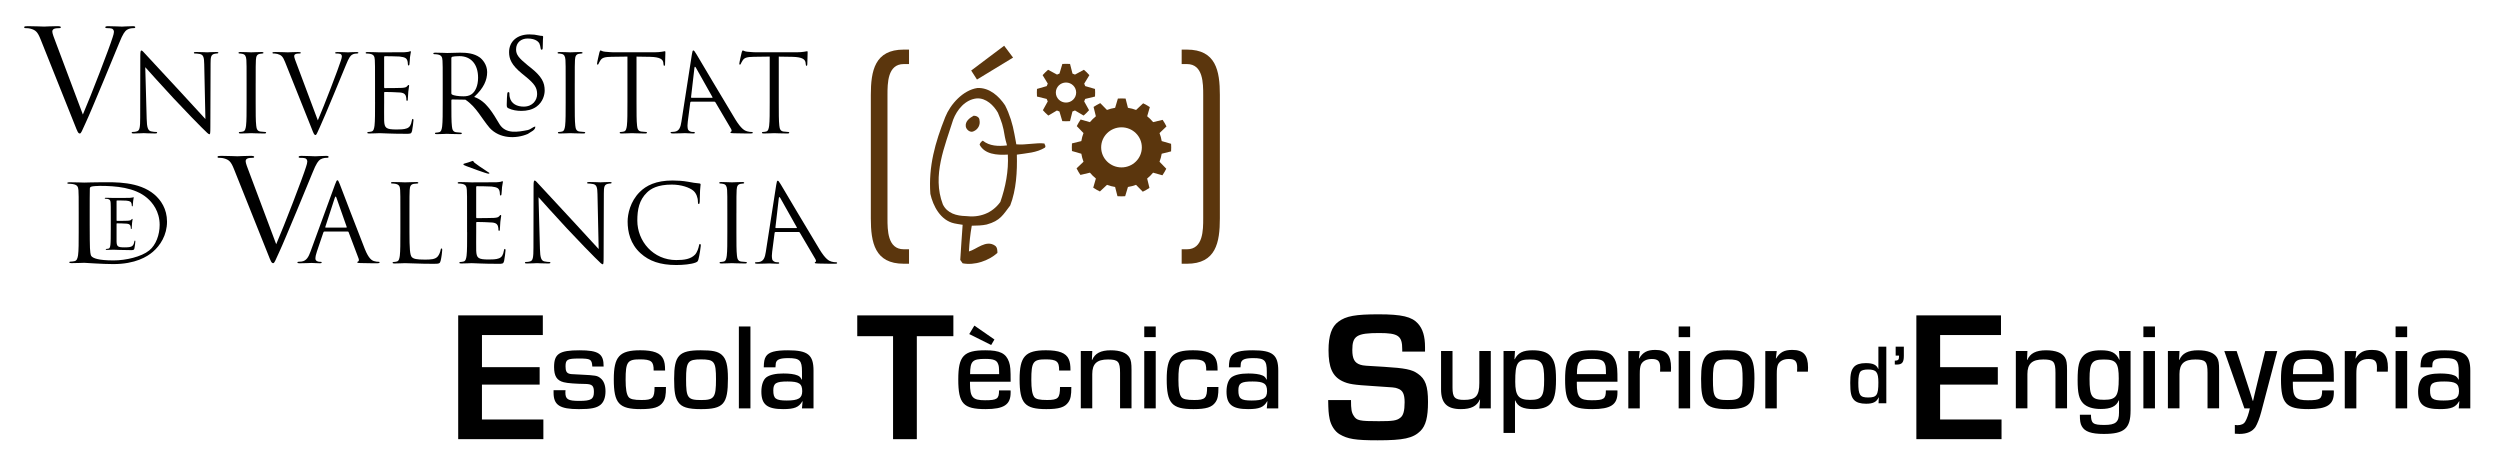 <?xml version="1.0" encoding="utf-8"?>
<!-- Generator: Adobe Illustrator 25.2.3, SVG Export Plug-In . SVG Version: 6.00 Build 0)  -->
<svg version="1.1" id="Capa_1" xmlns="http://www.w3.org/2000/svg" xmlns:xlink="http://www.w3.org/1999/xlink" x="0px" y="0px"
	 viewBox="0 0 1372 256" style="enable-background:new 0 0 1372 256;" xml:space="preserve">
<style type="text/css">
	.st0{fill-rule:evenodd;clip-rule:evenodd;}
	.st1{fill:#5B360D;}
	.st2{fill-rule:evenodd;clip-rule:evenodd;fill:#5B360D;}
</style>
<g>
	<g>
		<g>
			<g>
				<path d="M294.33,58.6c-2.32,1.62-5.23,2.26-8.13,2.26c-2.51,0-4.98-0.37-7.2-1.45c-0.85-0.43-0.9-0.75-0.9-2.19
					c0-2.66,0.21-4.79,0.27-5.64c0.03-0.37,0.1-1.03,0.62-1.03c0.5,0,0.57,0.34,0.57,0.78c0,0.64,0.02,1.29,0.16,1.92
					c0.77,3.79,4.15,5.26,7.66,5.26c4.98,0,7.39-3.56,7.39-6.86c0-3.57-1.48-5.64-6.03-9.4l-2.39-1.96
					c-5.66-4.64-6.97-7.98-6.97-11.66c0-5.81,4.36-9.75,11.18-9.75c2.08,0,3.64,0.21,4.98,0.54c1.01,0.21,1.41,0.26,1.81,0.26
					c0.42,0,0.72,0.11,0.72,0.57c0,0.27-0.21,2.02-0.21,5.62c0,0.36,0.04,1.41-0.56,1.41c-0.51,0-0.57-0.48-0.62-0.86
					c-0.05-0.62-0.37-2.03-0.67-2.58c-0.29-0.53-1.66-2.71-6.46-2.71c-3.57,0-6.33,2.21-6.33,5.96c0,2.92,1.41,4.67,6.4,8.76
					l1.48,1.17c6.29,4.96,7.82,8.3,7.82,12.62C298.93,51.85,298.06,55.95,294.33,58.6z"/>
			</g>
			<g>
				<path class="st0" d="M79.72,36.87c1.89,2.13,8.58,9.58,15.44,16.98c6.27,6.74,14.79,15.44,15.44,16.03
					c3.14,3.14,3.85,3.79,4.32,3.79c0.41,0,0.53-0.3,0.53-4.2l0.12-34.67c0-3.55,0.24-4.85,2.19-5.27c0.71-0.18,1.12-0.18,1.42-0.18
					c0.41,0,0.65-0.18,0.65-0.41c0-0.35-0.41-0.41-1.07-0.41c-2.43,0-4.38,0.18-5.03,0.18c-0.65,0-3.49-0.18-6.15-0.18
					c-0.71,0-1.18,0.06-1.18,0.41c0,0.24,0.06,0.41,0.47,0.41c0.47,0,1.83,0.06,2.9,0.3c1.83,0.47,2.25,1.78,2.31,5.62l0.65,30.05
					c-1.89-1.95-8.34-9.17-14.2-15.44C89.42,40.13,80.6,30.6,79.72,29.59c-0.59-0.59-1.6-1.89-2.07-1.89s-0.65,0.65-0.65,2.96
					l-0.06,33.9c0,5.38-0.3,7.1-1.77,7.51c-0.89,0.3-1.95,0.35-2.43,0.35c-0.3,0-0.47,0.12-0.47,0.36c0,0.41,0.36,0.47,0.95,0.47
					c2.66,0,5.15-0.18,5.68-0.18s2.9,0.18,6.27,0.18c0.71,0,1.07-0.12,1.07-0.47c0-0.24-0.18-0.36-0.47-0.36
					c-0.53,0-1.83-0.06-2.96-0.35c-1.6-0.47-2.19-2.01-2.31-6.86L79.72,36.87z"/>
			</g>
			<g>
				<path class="st0" d="M140.32,45.69c0-9.23,0-10.89,0.12-12.78c0.12-2.07,0.59-3.08,2.19-3.37c0.71-0.12,1.07-0.18,1.48-0.18
					c0.24,0,0.47-0.12,0.47-0.35c0-0.35-0.3-0.47-0.95-0.47c-1.78,0-5.5,0.18-5.8,0.18c-0.3,0-4.02-0.18-5.98-0.18
					c-0.65,0-0.95,0.12-0.95,0.47c0,0.24,0.24,0.35,0.47,0.35c0.41,0,1.18,0.06,1.83,0.24c1.3,0.3,1.89,1.3,2.01,3.31
					c0.12,1.89,0.12,3.55,0.12,12.78V56.1c0,5.68,0,10.35-0.3,12.84c-0.24,1.72-0.53,3.02-1.72,3.25c-0.53,0.12-1.24,0.24-1.77,0.24
					c-0.35,0-0.47,0.18-0.47,0.36c0,0.35,0.3,0.47,0.95,0.47c1.77,0,5.5-0.18,5.8-0.18c0.3,0,4.02,0.18,7.28,0.18
					c0.65,0,0.95-0.18,0.95-0.47c0-0.18-0.12-0.36-0.47-0.36c-0.53,0-1.83-0.12-2.66-0.24c-1.77-0.24-2.13-1.54-2.31-3.25
					c-0.3-2.48-0.3-7.16-0.3-12.84V45.69z"/>
			</g>
			<g>
				<path class="st0" d="M163.06,35.75c-0.89-2.31-1.6-4.14-1.6-4.91c0-0.41,0.12-0.89,0.77-1.18c0.53-0.24,1.6-0.3,2.25-0.3
					c0.41,0,0.59-0.12,0.59-0.41c0-0.3-0.53-0.41-1.6-0.41c-2.25,0-4.91,0.18-5.5,0.18c-0.71,0-4.08-0.18-6.92-0.18
					c-0.95,0-1.54,0.06-1.54,0.41c0,0.24,0.12,0.41,0.47,0.41c0.35,0,1.36,0,2.25,0.24c2.07,0.59,2.96,1.24,4.26,4.56l14.5,36.27
					c1.12,2.84,1.42,3.67,2.13,3.67c0.59,0,0.83-0.95,2.48-4.5c1.36-2.9,4.02-9.29,7.63-17.93c3.02-7.28,5.97-14.38,6.63-16.03
					c1.6-4.02,2.48-5.03,3.25-5.56c1.12-0.71,2.43-0.71,2.84-0.71c0.47,0,0.71-0.12,0.71-0.41c0-0.3-0.35-0.41-1.01-0.41
					c-1.72,0-4.26,0.18-4.61,0.18c-0.71,0-3.43-0.18-5.8-0.18c-0.95,0-1.3,0.12-1.3,0.47c0,0.3,0.3,0.35,0.65,0.35
					c0.65,0,1.54,0,2.25,0.24c0.59,0.3,0.77,0.89,0.77,1.36c0,0.53-0.24,1.36-0.53,2.25c-1.3,4.26-9.23,24.91-12.66,32.84
					L163.06,35.75z"/>
			</g>
			<g>
				<path class="st0" d="M205.83,56.1c0,5.68,0,10.35-0.29,12.84c-0.24,1.72-0.53,3.02-1.72,3.25c-0.53,0.12-1.24,0.24-1.77,0.24
					c-0.35,0-0.47,0.18-0.47,0.36c0,0.35,0.3,0.47,0.95,0.47c1.77,0,5.5-0.18,5.8-0.18c1.72,0,5.68,0.35,14.61,0.35
					c2.31,0,2.78,0,3.19-1.54c0.3-1.24,0.77-5.27,0.77-5.74c0-0.41,0-0.89-0.35-0.89c-0.3,0-0.42,0.24-0.53,0.89
					c-0.41,2.43-1.12,3.61-2.66,4.26c-1.54,0.65-4.14,0.65-5.68,0.65c-5.8,0-6.69-0.77-6.86-4.85c-0.06-1.24,0-8.11,0-10.12v-5.21
					c0-0.24,0.12-0.41,0.41-0.41c1.01,0,6.86,0.12,8.46,0.3c2.31,0.24,2.84,1.24,3.08,2.07c0.24,0.77,0.24,1.36,0.24,1.95
					c0,0.3,0.12,0.53,0.41,0.53c0.41,0,0.41-0.65,0.41-1.12c0-0.41,0.12-2.6,0.24-3.79c0.18-1.95,0.47-2.96,0.47-3.31
					s-0.12-0.47-0.3-0.47c-0.24,0-0.47,0.3-0.89,0.77c-0.53,0.59-1.36,0.71-2.78,0.83c-1.36,0.12-8.64,0.12-9.41,0.12
					c-0.3,0-0.35-0.18-0.35-0.59V31.43c0-0.41,0.12-0.59,0.35-0.59c0.65,0,7.1,0.06,8.11,0.18c3.19,0.35,3.79,1.07,4.2,2.01
					c0.3,0.71,0.36,1.72,0.36,2.13c0,0.47,0.12,0.77,0.47,0.77c0.24,0,0.35-0.35,0.41-0.65c0.12-0.71,0.24-3.31,0.3-3.9
					c0.18-1.66,0.47-2.37,0.47-2.78c0-0.3-0.06-0.53-0.24-0.53c-0.3,0-0.53,0.24-0.83,0.3c-0.47,0.12-1.42,0.24-2.54,0.3
					c-1.36,0.06-13.13,0.06-13.55,0.06c-0.3,0-4.02-0.18-6.69-0.18c-0.65,0-0.95,0.12-0.95,0.47c0,0.24,0.24,0.35,0.47,0.35
					c0.53,0,1.54,0.06,2.01,0.18c1.95,0.41,2.43,1.36,2.54,3.37c0.12,1.89,0.12,3.55,0.12,12.78V56.1z"/>
			</g>
			<g>
				<path class="st0" d="M315.43,45.69c0-9.23,0-10.89,0.12-12.78c0.12-2.07,0.59-3.08,2.19-3.37c0.71-0.12,1.06-0.18,1.48-0.18
					c0.24,0,0.47-0.12,0.47-0.35c0-0.35-0.3-0.47-0.95-0.47c-1.77,0-5.5,0.18-5.8,0.18c-0.3,0-4.02-0.18-5.98-0.18
					c-0.65,0-0.95,0.12-0.95,0.47c0,0.24,0.24,0.35,0.47,0.35c0.42,0,1.18,0.06,1.83,0.24c1.3,0.3,1.89,1.3,2.01,3.31
					c0.12,1.89,0.12,3.55,0.12,12.78V56.1c0,5.68,0,10.35-0.3,12.84c-0.24,1.72-0.53,3.02-1.72,3.25c-0.53,0.12-1.24,0.24-1.77,0.24
					c-0.36,0-0.47,0.18-0.47,0.36c0,0.35,0.29,0.47,0.95,0.47c1.77,0,5.5-0.18,5.8-0.18c0.3,0,4.02,0.18,7.28,0.18
					c0.65,0,0.95-0.18,0.95-0.47c0-0.18-0.12-0.36-0.47-0.36c-0.53,0-1.83-0.12-2.66-0.24c-1.78-0.24-2.13-1.54-2.31-3.25
					c-0.3-2.48-0.3-7.16-0.3-12.84V45.69z"/>
			</g>
			<g>
				<path class="st0" d="M30.77,23.7c-1.15-2.98-2.06-5.35-2.06-6.35c0-0.54,0.15-1.15,0.99-1.53c0.69-0.31,2.07-0.38,2.91-0.38
					c0.54,0,0.77-0.15,0.77-0.54c0-0.38-0.69-0.54-2.06-0.54c-2.91,0-6.35,0.23-7.11,0.23c-0.92,0-5.28-0.23-8.95-0.23
					c-1.22,0-1.99,0.08-1.99,0.54c0,0.31,0.15,0.54,0.61,0.54c0.46,0,1.76,0,2.91,0.31c2.68,0.76,3.82,1.61,5.51,5.89l18.74,46.88
					c1.45,3.67,1.84,4.74,2.75,4.74c0.76,0,1.07-1.22,3.21-5.81c1.76-3.75,5.2-12.01,9.87-23.17c3.9-9.41,7.72-18.58,8.56-20.72
					c2.06-5.2,3.21-6.5,4.21-7.19c1.45-0.92,3.13-0.92,3.67-0.92c0.61,0,0.92-0.15,0.92-0.54c0-0.38-0.46-0.54-1.3-0.54
					c-2.22,0-5.51,0.23-5.97,0.23c-0.92,0-4.44-0.23-7.49-0.23c-1.22,0-1.68,0.15-1.68,0.61c0,0.38,0.38,0.46,0.84,0.46
					c0.84,0,1.99,0,2.91,0.31c0.76,0.38,0.99,1.15,0.99,1.76c0,0.69-0.31,1.76-0.69,2.91c-1.68,5.51-11.93,32.19-16.36,42.44
					L30.77,23.7z"/>
			</g>
			<path class="st0" d="M413.12,72.78c-0.06-0.3-0.31-0.36-0.67-0.36c-0.59,0-1.49-0.06-2.44-0.35c-1.32-0.35-3.23-1.3-6.47-6.57
				c-5.5-8.99-19.93-33.43-21.29-35.68c-1.09-1.83-1.39-2.13-1.75-2.13c-0.35,0-0.52,0.35-0.82,2.31l-5.71,36.74
				c-0.44,2.96-1.15,5.21-3.8,5.56c-0.46,0.06-1.28,0.12-1.69,0.12c-0.3,0-0.51,0.12-0.46,0.36c0.08,0.35,0.46,0.47,1.23,0.47
				c2.78,0,6-0.18,6.65-0.18c0.65,0,3.23,0.18,4.65,0.18c0.53,0,0.86-0.12,0.79-0.47c-0.05-0.24-0.25-0.36-0.67-0.36h-0.59
				c-1.01,0-2.36-0.53-2.61-1.72c-0.22-1.06-0.23-2.48-0.01-3.96l1.35-10.47c0.06-0.3,0.2-0.47,0.49-0.47h12.72
				c0.3,0,0.44,0.12,0.61,0.36l8.56,14.55c0.55,0.95,0.31,1.48-0.02,1.6c-0.22,0.06-0.38,0.18-0.33,0.41
				c0.08,0.36,0.73,0.36,1.86,0.41c4.11,0.12,8.43,0.12,9.31,0.12C412.69,73.26,413.2,73.14,413.12,72.78z M390.82,53.67h-11.3
				c-0.18,0-0.32-0.12-0.27-0.41l1.85-15.97c0.11-0.89,0.41-0.89,0.89,0l8.98,15.97C391.08,53.5,391.12,53.67,390.82,53.67z"/>
			<path class="st0" d="M349.3,31.07l7.46,0.12c5.68,0.12,7.04,1.48,7.28,3.25l0.06,0.65c0.06,0.83,0.18,1.01,0.47,1.01
				c0.24,0,0.41-0.24,0.41-0.77c0-0.65,0.18-4.73,0.18-6.51c0-0.36,0-0.71-0.3-0.71c-0.47,0-2.07,0.59-5.86,0.59h-22.19
				c-0.71,0-2.96-0.12-4.67-0.3c-1.6-0.12-2.19-0.71-2.6-0.71c-0.24,0-0.47,0.77-0.59,1.12c-0.12,0.47-1.3,5.56-1.3,6.15
				c0,0.35,0.12,0.53,0.3,0.53c0.24,0,0.41-0.12,0.59-0.59c0.18-0.41,0.36-0.83,1.01-1.83c0.95-1.42,2.37-1.83,6.03-1.89l8.76-0.12
				V56.1c0,5.68,0,10.35-0.3,12.84c-0.24,1.72-0.53,3.02-1.72,3.25c-0.53,0.12-1.24,0.24-1.77,0.24c-0.35,0-0.47,0.18-0.47,0.36
				c0,0.35,0.3,0.47,0.95,0.47c1.77,0,5.5-0.18,5.8-0.18c0.29,0,4.02,0.18,7.28,0.18c0.65,0,0.95-0.18,0.95-0.47
				c0-0.18-0.12-0.36-0.47-0.36c-0.53,0-1.83-0.12-2.66-0.24c-1.78-0.24-2.13-1.54-2.31-3.25c-0.3-2.48-0.3-7.16-0.3-12.84V31.07z"
				/>
			<path class="st0" d="M427.38,31.07l7.45,0.12c5.68,0.12,7.04,1.48,7.28,3.25l0.06,0.65c0.06,0.83,0.18,1.01,0.47,1.01
				c0.24,0,0.41-0.24,0.41-0.77c0-0.65,0.18-4.73,0.18-6.51c0-0.36,0-0.71-0.29-0.71c-0.47,0-2.07,0.59-5.86,0.59h-22.19
				c-0.71,0-2.96-0.12-4.67-0.3c-1.6-0.12-2.19-0.71-2.6-0.71c-0.24,0-0.47,0.77-0.59,1.12c-0.12,0.47-1.3,5.56-1.3,6.15
				c0,0.35,0.12,0.53,0.3,0.53c0.24,0,0.41-0.12,0.59-0.59c0.18-0.41,0.36-0.83,1.01-1.83c0.95-1.42,2.37-1.83,6.03-1.89l8.76-0.12
				V56.1c0,5.68,0,10.35-0.3,12.84c-0.24,1.72-0.53,3.02-1.72,3.25c-0.53,0.12-1.24,0.24-1.78,0.24c-0.36,0-0.47,0.18-0.47,0.36
				c0,0.35,0.3,0.47,0.95,0.47c1.77,0,5.5-0.18,5.8-0.18c0.3,0,4.02,0.18,7.28,0.18c0.65,0,0.95-0.18,0.95-0.47
				c0-0.18-0.12-0.36-0.47-0.36c-0.53,0-1.83-0.12-2.66-0.24c-1.77-0.24-2.13-1.54-2.31-3.25c-0.3-2.48-0.3-7.16-0.3-12.84V31.07z"
				/>
			<path class="st0" d="M293.74,69.39c-1.48,0.4-2.54,1.61-4,1.96c-5.62,1.12-12.14,2.31-15.59-3.16
				c-3.43-5.64-7.21-12.8-13.94-14.99c5.31-4.9,7.14-9.27,7.14-13.65c0-4.08-2.6-6.98-4.08-8.05c-3.14-2.25-7.1-2.6-10.83-2.6
				c-1.83,0-6.33,0.18-6.98,0.18c-0.3,0-4.02-0.18-6.69-0.18c-0.65,0-0.95,0.12-0.95,0.47c0,0.24,0.24,0.36,0.47,0.36
				c0.53,0,1.54,0.06,2.01,0.18c1.95,0.41,2.43,1.36,2.54,3.37c0.12,1.89,0.12,3.55,0.12,12.78v10.41c0,5.68,0,10.35-0.3,12.84
				c-0.24,1.72-0.53,3.02-1.71,3.25c-0.53,0.12-1.24,0.24-1.77,0.24c-0.36,0-0.47,0.18-0.47,0.35c0,0.36,0.3,0.47,0.95,0.47
				c1.77,0,5.5-0.18,5.56-0.18c0.3,0,4.02,0.18,7.28,0.18c0.65,0,0.95-0.18,0.95-0.47c0-0.18-0.12-0.35-0.47-0.35
				c-0.53,0-1.83-0.12-2.66-0.24c-1.77-0.24-2.13-1.54-2.31-3.25c-0.3-2.48-0.3-7.16-0.3-12.84v-1.42c0-0.3,0.12-0.47,0.41-0.47
				l7.28,0.12c6.01,3.96,8.89,10.33,13.38,15.55c5.44,5.86,14.29,6.05,20.88,3.25C291.12,72.38,294.04,71.45,293.74,69.39z
				 M258.76,51.74c-1.36,0.95-3.02,1.12-4.44,1.12c-2.6,0-5.32-0.41-6.21-0.95c-0.29-0.18-0.41-0.41-0.41-0.71V31.87
				c0-0.35,0.18-0.59,0.47-0.71c0.59-0.18,2.19-0.35,3.96-0.35c6.33,0,10.24,4.44,10.24,11.83
				C262.37,47.13,260.83,50.33,258.76,51.74z"/>
		</g>
		<g>
			<path class="st0" d="M84.69,106.71c-8.54-7.22-21.68-6.69-28.79-6.69c-4.31,0-8.83,0.18-9.69,0.18c-0.36,0-4.88-0.18-8.11-0.18
				c-0.79,0-1.15,0.12-1.15,0.47c0,0.23,0.29,0.35,0.57,0.35c0.65,0,1.87,0.06,2.44,0.18c2.37,0.41,2.94,1.35,3.09,3.35
				c0.14,1.88,0.14,3.52,0.14,12.68v10.33c0,5.63,0,10.27-0.36,12.74c-0.29,1.7-0.65,2.99-2.08,3.23c-0.65,0.12-1.51,0.24-2.15,0.24
				c-0.43,0-0.57,0.18-0.57,0.35c0,0.35,0.36,0.47,1.15,0.47c2.15,0,6.68-0.18,7.04-0.18c0.72,0,9.76,0.7,15.94,0.7
				c12.2,0,18.67-4.11,21.75-6.75c4.02-3.46,7.75-9.15,7.75-16.55C91.65,114.64,88.28,109.77,84.69,106.71z M81.87,137.46
				c-4.23,3.46-12.83,5.46-19.51,5.46c-8.47,0-11.27-1.23-12.2-2.35c-0.57-0.65-0.72-2.99-0.79-4.46
				c-0.07-1.12-0.14-6.52-0.14-12.74v-7.28c0-4.52,0-10.51,0.07-12.5c0-0.65,0.22-0.94,0.86-1.17c0.57-0.23,3.23-0.41,4.67-0.41
				c8.54,0,19.15,0.82,25.9,6.63c2.94,2.52,6.89,7.34,6.89,14.79C87.61,128.84,85.6,134.47,81.87,137.46z"/>
			<g>
				<path class="st0" d="M60.78,126.17c0,3.64,0,6.63-0.19,8.22c-0.15,1.1-0.34,1.93-1.1,2.08c-0.34,0.08-0.8,0.15-1.14,0.15
					c-0.23,0-0.3,0.11-0.3,0.23c0,0.23,0.19,0.3,0.61,0.3c1.14,0,3.52-0.11,3.71-0.11c1.1,0,3.64,0.23,9.36,0.23
					c1.48,0,1.78,0,2.05-0.98c0.19-0.8,0.49-3.37,0.49-3.68c0-0.27,0-0.57-0.23-0.57c-0.19,0-0.27,0.15-0.34,0.57
					c-0.26,1.55-0.72,2.31-1.7,2.73c-0.98,0.42-2.65,0.42-3.64,0.42c-3.71,0-4.28-0.49-4.39-3.11c-0.04-0.79,0-5.19,0-6.48v-3.33
					c0-0.15,0.08-0.27,0.27-0.27c0.64,0,4.39,0.08,5.42,0.19c1.48,0.15,1.82,0.79,1.97,1.33c0.15,0.49,0.15,0.87,0.15,1.25
					c0,0.19,0.08,0.34,0.27,0.34c0.26,0,0.26-0.42,0.26-0.72c0-0.27,0.08-1.67,0.15-2.42c0.11-1.25,0.3-1.89,0.3-2.12
					c0-0.23-0.08-0.3-0.19-0.3c-0.15,0-0.3,0.19-0.57,0.49c-0.34,0.38-0.87,0.45-1.78,0.53c-0.87,0.08-5.53,0.08-6.02,0.08
					c-0.19,0-0.23-0.11-0.23-0.38v-10.45c0-0.27,0.08-0.38,0.23-0.38c0.42,0,4.55,0.04,5.19,0.11c2.05,0.23,2.43,0.68,2.69,1.29
					c0.19,0.45,0.23,1.1,0.23,1.36c0,0.3,0.08,0.49,0.3,0.49c0.15,0,0.23-0.23,0.27-0.42c0.08-0.46,0.15-2.12,0.19-2.5
					c0.11-1.06,0.3-1.51,0.3-1.78c0-0.19-0.04-0.34-0.15-0.34c-0.19,0-0.34,0.15-0.53,0.19c-0.3,0.08-0.91,0.15-1.63,0.19
					c-0.87,0.04-8.41,0.04-8.67,0.04c-0.19,0-2.58-0.11-4.28-0.11c-0.42,0-0.61,0.08-0.61,0.3c0,0.15,0.15,0.23,0.3,0.23
					c0.34,0,0.99,0.04,1.29,0.11c1.25,0.27,1.55,0.87,1.63,2.16c0.08,1.21,0.08,2.27,0.08,8.18V126.17z"/>
			</g>
		</g>
		<g>
			<g>
				<path class="st0" d="M268.07,95.33c0.3,0,0.53-0.12,0.53-0.3c0-0.24-0.53-0.41-1.12-0.83c-2.43-1.54-6.66-4.47-7.13-4.94
					c-0.53-0.53-0.59-0.95-0.89-0.95c-0.24,0-0.47,0.12-0.95,0.3c-0.71,0.3-2.31,0.77-3.55,1.12c-0.41,0.12-0.65,0.18-0.65,0.47
					c0,0.29,0.47,0.53,1.72,1C256.98,91.57,267.01,95.33,268.07,95.33z"/>
				<path class="st0" d="M256.36,127.45c0,5.68,0,10.35-0.3,12.84c-0.24,1.71-0.53,3.02-1.72,3.25c-0.53,0.12-1.24,0.24-1.77,0.24
					c-0.35,0-0.47,0.18-0.47,0.35c0,0.36,0.3,0.47,0.95,0.47c1.77,0,5.5-0.18,5.8-0.18c1.72,0,5.68,0.36,14.61,0.36
					c2.31,0,2.78,0,3.19-1.54c0.3-1.24,0.77-5.27,0.77-5.74c0-0.41,0-0.89-0.35-0.89c-0.3,0-0.41,0.24-0.53,0.89
					c-0.41,2.43-1.12,3.61-2.66,4.26c-1.54,0.65-4.14,0.65-5.68,0.65c-5.8,0-6.68-0.77-6.86-4.85c-0.06-1.24,0-8.1,0-10.12v-5.21
					c0-0.24,0.12-0.41,0.41-0.41c1.01,0,6.86,0.12,8.46,0.3c2.31,0.24,2.84,1.24,3.08,2.07c0.24,0.77,0.24,1.36,0.24,1.95
					c0,0.3,0.12,0.53,0.41,0.53c0.41,0,0.41-0.65,0.41-1.12c0-0.41,0.12-2.6,0.24-3.79c0.18-1.95,0.47-2.96,0.47-3.31
					c0-0.35-0.12-0.47-0.3-0.47c-0.24,0-0.47,0.3-0.89,0.77c-0.53,0.59-1.36,0.71-2.78,0.83c-1.36,0.12-8.64,0.12-9.41,0.12
					c-0.29,0-0.35-0.18-0.35-0.59v-16.33c0-0.41,0.12-0.59,0.35-0.59c0.65,0,7.1,0.06,8.11,0.18c3.2,0.35,3.79,1.07,4.2,2.01
					c0.3,0.71,0.35,1.72,0.35,2.13c0,0.47,0.12,0.77,0.47,0.77c0.24,0,0.35-0.35,0.41-0.65c0.12-0.71,0.24-3.31,0.3-3.9
					c0.18-1.66,0.47-2.37,0.47-2.78c0-0.3-0.06-0.53-0.24-0.53c-0.3,0-0.53,0.24-0.83,0.3c-0.47,0.12-1.42,0.24-2.54,0.3
					c-1.36,0.06-13.13,0.06-13.55,0.06c-0.3,0-4.02-0.18-6.69-0.18c-0.65,0-0.95,0.12-0.95,0.47c0,0.24,0.24,0.35,0.47,0.35
					c0.53,0,1.54,0.06,2.01,0.18c1.95,0.41,2.42,1.36,2.54,3.37c0.12,1.89,0.12,3.55,0.12,12.78V127.45z"/>
			</g>
			<g>
				<path class="st0" d="M136.88,94.86c-1.15-2.98-2.06-5.35-2.06-6.35c0-0.54,0.15-1.15,0.99-1.53c0.69-0.31,2.07-0.38,2.91-0.38
					c0.54,0,0.77-0.15,0.77-0.53c0-0.38-0.69-0.54-2.06-0.54c-2.91,0-6.35,0.23-7.11,0.23c-0.92,0-5.28-0.23-8.95-0.23
					c-1.22,0-1.99,0.08-1.99,0.54c0,0.3,0.15,0.53,0.61,0.53c0.46,0,1.76,0,2.91,0.31c2.68,0.76,3.82,1.61,5.51,5.89l18.74,46.88
					c1.45,3.67,1.83,4.74,2.75,4.74c0.76,0,1.07-1.22,3.21-5.81c1.76-3.75,5.2-12.01,9.87-23.17c3.9-9.41,7.72-18.58,8.56-20.72
					c2.06-5.2,3.21-6.5,4.21-7.19c1.45-0.92,3.13-0.92,3.67-0.92c0.61,0,0.92-0.15,0.92-0.53c0-0.38-0.46-0.54-1.3-0.54
					c-2.22,0-5.51,0.23-5.97,0.23c-0.92,0-4.44-0.23-7.49-0.23c-1.22,0-1.68,0.15-1.68,0.61c0,0.38,0.38,0.46,0.84,0.46
					c0.84,0,1.99,0,2.91,0.31c0.76,0.38,0.99,1.15,0.99,1.76c0,0.69-0.31,1.76-0.69,2.91c-1.68,5.51-11.93,32.2-16.37,42.44
					L136.88,94.86z"/>
			</g>
			<path class="st0" d="M459.42,144.28c-0.06-0.3-0.31-0.36-0.67-0.36c-0.59,0-1.49-0.06-2.44-0.35c-1.32-0.35-3.23-1.3-6.47-6.57
				c-5.5-8.99-19.93-33.43-21.28-35.68c-1.1-1.84-1.39-2.13-1.75-2.13c-0.35,0-0.52,0.35-0.82,2.31l-5.71,36.74
				c-0.44,2.96-1.15,5.21-3.8,5.56c-0.46,0.06-1.28,0.12-1.69,0.12c-0.3,0-0.51,0.12-0.46,0.36c0.07,0.35,0.45,0.47,1.22,0.47
				c2.78,0,6-0.18,6.65-0.18c0.65,0,3.23,0.18,4.65,0.18c0.53,0,0.86-0.12,0.79-0.47c-0.05-0.24-0.25-0.36-0.67-0.36h-0.59
				c-1.01,0-2.36-0.53-2.61-1.71c-0.22-1.07-0.23-2.49-0.01-3.96l1.35-10.47c0.06-0.3,0.2-0.47,0.49-0.47h12.72
				c0.3,0,0.44,0.12,0.61,0.35l8.56,14.55c0.55,0.95,0.31,1.48-0.02,1.6c-0.22,0.06-0.38,0.18-0.33,0.41
				c0.07,0.35,0.73,0.35,1.86,0.41c4.11,0.12,8.43,0.12,9.31,0.12C458.98,144.76,459.49,144.64,459.42,144.28z M437.12,125.17h-11.3
				c-0.18,0-0.32-0.12-0.26-0.41l1.85-15.97c0.11-0.89,0.4-0.89,0.89,0l8.98,15.97C437.38,124.99,437.41,125.17,437.12,125.17z"/>
			<path class="st0" d="M207.71,143.66c-0.59,0-1.48-0.06-2.37-0.35c-1.24-0.36-2.96-1.3-5.09-6.57
				c-3.61-8.99-12.9-33.43-13.78-35.68c-0.71-1.83-0.95-2.13-1.3-2.13c-0.35,0-0.59,0.35-1.3,2.31l-13.43,36.74
				c-1.06,2.96-2.25,5.21-4.97,5.56c-0.47,0.06-1.3,0.12-1.72,0.12c-0.3,0-0.53,0.12-0.53,0.36c0,0.35,0.35,0.47,1.12,0.47
				c2.78,0,6.03-0.18,6.68-0.18c0.65,0,3.2,0.18,4.62,0.18c0.53,0,0.89-0.12,0.89-0.47c0-0.24-0.18-0.36-0.59-0.36h-0.59
				c-1.01,0-2.25-0.53-2.25-1.71c0-1.07,0.3-2.49,0.83-3.96l3.55-10.47c0.12-0.3,0.3-0.47,0.59-0.47h12.72
				c0.3,0,0.41,0.12,0.53,0.35l5.5,14.55c0.35,0.95,0,1.48-0.35,1.6c-0.24,0.06-0.41,0.18-0.41,0.41c0,0.36,0.65,0.36,1.78,0.41
				c4.08,0.12,8.4,0.12,9.29,0.12c0.65,0,1.18-0.12,1.18-0.47C208.31,143.71,208.07,143.66,207.71,143.66z M190.02,124.9h-11.3
				c-0.18,0-0.3-0.12-0.18-0.41l5.21-15.97c0.3-0.89,0.59-0.89,0.89,0l5.62,15.97C190.32,124.72,190.32,124.9,190.02,124.9z"/>
			<path class="st0" d="M224.71,117.04c0-9.23,0-10.89,0.12-12.78c0.12-2.07,0.59-3.08,2.31-3.37c0.71-0.12,1.54-0.18,1.95-0.18
				c0.24,0,0.47-0.12,0.47-0.35c0-0.35-0.3-0.47-0.95-0.47c-1.77,0-6.09,0.18-6.39,0.18c-0.3,0-4.02-0.18-6.69-0.18
				c-0.65,0-0.95,0.12-0.95,0.47c0,0.24,0.24,0.35,0.47,0.35c0.53,0,1.54,0.06,2.01,0.18c1.95,0.41,2.43,1.36,2.54,3.37
				c0.12,1.89,0.12,3.55,0.12,12.78v10.41c0,5.68,0,10.35-0.3,12.84c-0.24,1.71-0.53,3.02-1.72,3.25c-0.53,0.12-1.24,0.24-1.77,0.24
				c-0.36,0-0.47,0.18-0.47,0.35c0,0.36,0.3,0.47,0.95,0.47c1.78,0,5.27-0.18,5.8-0.18c3.43,0,7.34,0.36,15.86,0.36
				c3.14,0,3.31-0.24,3.73-1.6c0.47-1.72,0.89-5.27,0.89-5.92c0-0.65-0.06-0.89-0.35-0.89c-0.35,0-0.47,0.3-0.53,0.77
				c-0.18,1.12-0.77,2.6-1.54,3.55c-1.42,1.72-4.02,1.78-7.16,1.78c-4.62,0-6.15-0.41-7.1-1.36c-1.06-1.07-1.3-4.85-1.3-13.55
				V117.04z"/>
			<path class="st0" d="M295.54,108.23c1.89,2.13,8.58,9.58,15.44,16.98c6.27,6.74,14.79,15.44,15.44,16.03
				c3.13,3.14,3.85,3.79,4.32,3.79c0.41,0,0.53-0.3,0.53-4.2l0.12-34.67c0-3.55,0.24-4.85,2.19-5.27c0.71-0.18,1.12-0.18,1.42-0.18
				c0.41,0,0.65-0.18,0.65-0.41c0-0.35-0.41-0.42-1.07-0.42c-2.43,0-4.38,0.18-5.03,0.18c-0.65,0-3.49-0.18-6.15-0.18
				c-0.71,0-1.18,0.06-1.18,0.42c0,0.24,0.06,0.41,0.47,0.41c0.47,0,1.83,0.06,2.9,0.3c1.83,0.47,2.25,1.77,2.31,5.62l0.65,30.05
				c-1.89-1.95-8.34-9.17-14.2-15.44c-9.11-9.76-17.93-19.29-18.81-20.29c-0.59-0.59-1.6-1.89-2.07-1.89
				c-0.47,0-0.65,0.65-0.65,2.96l-0.06,33.9c0,5.38-0.3,7.1-1.77,7.51c-0.89,0.3-1.95,0.35-2.43,0.35c-0.3,0-0.47,0.12-0.47,0.35
				c0,0.41,0.35,0.47,0.95,0.47c2.66,0,5.15-0.18,5.68-0.18c0.53,0,2.9,0.18,6.27,0.18c0.71,0,1.07-0.12,1.07-0.47
				c0-0.24-0.18-0.35-0.47-0.35c-0.53,0-1.84-0.06-2.96-0.35c-1.6-0.47-2.19-2.01-2.31-6.86L295.54,108.23z"/>
			<path class="st0" d="M371.11,145.44c3.79,0,8.28-0.41,10.65-1.36c1.06-0.47,1.18-0.59,1.54-1.72c0.59-2.01,1.3-7.16,1.3-7.57
				c0-0.47-0.12-0.89-0.41-0.89c-0.36,0-0.47,0.24-0.59,0.89c-0.18,1.06-0.95,3.67-2.19,4.97c-2.37,2.43-5.86,2.96-10.29,2.96
				c-12.66,0-21.36-10.35-21.36-21.66c0-6.03,1.01-11.3,5.32-15.44c2.07-2.01,5.74-4.32,13.61-4.32c5.21,0,9.76,1.6,11.83,3.37
				c1.54,1.3,2.49,3.73,2.49,6.03c0,0.83,0.06,1.24,0.47,1.24c0.36,0,0.47-0.35,0.53-1.24c0.06-0.89,0.06-4.14,0.18-6.09
				c0.12-2.13,0.3-2.84,0.3-3.31c0-0.35-0.12-0.59-0.77-0.65c-1.89-0.12-3.79-0.47-6.03-0.89c-2.9-0.53-6.21-0.71-8.58-0.71
				c-9.11,0-14.5,2.78-18.04,6.33c-5.27,5.27-6.63,12.19-6.63,16.15c0,5.62,1.42,12.36,7.16,17.51
				C356.27,143.25,362.24,145.44,371.11,145.44z"/>
			<path class="st0" d="M404.15,117.04c0-9.23,0-10.89,0.12-12.78c0.12-2.07,0.59-3.08,2.19-3.37c0.71-0.12,1.07-0.18,1.48-0.18
				c0.24,0,0.47-0.12,0.47-0.35c0-0.35-0.3-0.47-0.95-0.47c-1.77,0-5.5,0.18-5.8,0.18c-0.3,0-4.02-0.18-5.98-0.18
				c-0.65,0-0.95,0.12-0.95,0.47c0,0.24,0.24,0.35,0.47,0.35c0.41,0,1.18,0.06,1.83,0.24c1.3,0.3,1.89,1.3,2.01,3.31
				c0.12,1.89,0.12,3.55,0.12,12.78v10.41c0,5.68,0,10.35-0.3,12.84c-0.24,1.71-0.53,3.02-1.72,3.25c-0.53,0.12-1.24,0.24-1.77,0.24
				c-0.36,0-0.47,0.18-0.47,0.35c0,0.36,0.3,0.47,0.95,0.47c1.78,0,5.5-0.18,5.8-0.18c0.3,0,4.02,0.18,7.28,0.18
				c0.65,0,0.95-0.18,0.95-0.47c0-0.18-0.12-0.35-0.47-0.35c-0.53,0-1.83-0.12-2.66-0.24c-1.77-0.24-2.13-1.54-2.31-3.25
				c-0.3-2.49-0.3-7.16-0.3-12.84V117.04z"/>
		</g>
	</g>
	<g>
		<path class="st1" d="M642.69,83.08c0.05-0.88,0.07-1.54,0.07-2.2c0-0.66-0.02-1.32-0.07-1.97l-5.15-1.49
			c-0.24-1.53-0.65-3-1.19-4.4l3.81-3.64c-0.4-0.78-0.72-1.37-1.05-1.94c-0.34-0.57-0.69-1.13-1.06-1.67l-5.21,1.25
			c-0.97-1.18-2.07-2.26-3.27-3.22l1.46-5.03c-0.75-0.48-1.31-0.83-1.9-1.16c-0.58-0.33-1.17-0.64-1.77-0.92l-3.88,3.65
			c-1.43-0.54-2.92-0.94-4.47-1.18l-1.29-5.07c-0.89-0.05-1.56-0.07-2.23-0.07c-0.67,0-1.34,0.02-2,0.07l-1.51,5.07
			c-1.55,0.24-3.05,0.64-4.48,1.18l-3.68-3.75c-0.8,0.4-1.39,0.71-1.97,1.04c-0.58,0.33-1.15,0.68-1.7,1.05l1.26,5.13
			c-1.2,0.96-2.29,2.04-3.26,3.22l-5.1-1.44c-0.49,0.74-0.84,1.29-1.18,1.87c-0.34,0.58-0.65,1.16-0.94,1.75l3.69,3.82
			c-0.54,1.4-0.95,2.87-1.19,4.4l-5.14,1.27c-0.05,0.88-0.07,1.54-0.07,2.2c0,0.67,0.02,1.32,0.07,1.98l5.15,1.49
			c0.25,1.52,0.65,2.99,1.19,4.39l-3.81,3.63c0.4,0.78,0.72,1.37,1.05,1.94c0.34,0.58,0.69,1.13,1.07,1.67l5.22-1.24
			c0.97,1.18,2.06,2.25,3.26,3.21l-1.46,5.03c0.75,0.48,1.31,0.83,1.9,1.16c0.58,0.33,1.18,0.64,1.77,0.92l3.89-3.64
			c1.42,0.53,2.91,0.93,4.45,1.17l1.29,5.07c0.89,0.05,1.56,0.07,2.23,0.07c0.67,0,1.34-0.02,2-0.07l1.52-5.07
			c1.54-0.24,3.03-0.64,4.44-1.17l3.7,3.77c0.8-0.4,1.39-0.71,1.97-1.04c0.58-0.33,1.15-0.68,1.7-1.05l-1.27-5.15
			c1.2-0.96,2.29-2.03,3.26-3.21l5.12,1.44c0.49-0.74,0.84-1.29,1.18-1.87c0.34-0.57,0.65-1.16,0.94-1.74l-3.71-3.83
			c0.55-1.4,0.95-2.88,1.2-4.4L642.69,83.08z M615.48,91.87c-6.17,0-11.16-4.93-11.16-11c0-6.08,5-11,11.16-11
			c6.16,0,11.16,4.92,11.16,11C626.65,86.94,621.65,91.87,615.48,91.87z"/>
		<path class="st1" d="M600.94,52.98c0.05-0.88,0.07-1.54,0.07-2.2c0-0.66-0.02-1.32-0.07-1.97l-5.36-1.55
			c-0.16-0.47-0.35-0.91-0.57-1.35l2.84-4.67c-0.6-0.66-1.05-1.14-1.53-1.61c-0.48-0.47-0.97-0.92-1.47-1.34l-4.9,2.64
			c-0.44-0.22-0.9-0.39-1.37-0.55l-1.34-5.28c-0.89-0.05-1.56-0.07-2.23-0.07c-0.67,0-1.34,0.02-2,0.07l-1.57,5.28
			c-0.47,0.15-0.92,0.34-1.35,0.55l-4.9-2.64c-0.5,0.43-0.99,0.87-1.47,1.34c-0.48,0.47-0.93,0.95-1.53,1.61l2.83,4.64
			c-0.23,0.44-0.42,0.9-0.59,1.38l-5.33,1.54c-0.05,0.65-0.07,1.31-0.07,1.98c0,0.66,0.03,1.32,0.07,2.2l5.32,1.31
			c0.16,0.48,0.36,0.94,0.58,1.38l-2.67,4.8c0.43,0.49,0.89,0.98,1.36,1.45c0.48,0.47,0.97,0.92,1.63,1.5l4.71-2.78
			c0.45,0.22,0.91,0.39,1.39,0.55l1.57,5.28c0.66,0.05,1.33,0.07,2,0.07c0.67,0,1.34-0.02,2.23-0.07l1.34-5.28
			c0.48-0.16,0.94-0.35,1.39-0.57l4.74,2.8c0.66-0.59,1.15-1.03,1.63-1.5c0.48-0.47,0.93-0.95,1.36-1.45l-2.68-4.83
			c0.22-0.44,0.4-0.88,0.56-1.35L600.94,52.98z M585.02,56.29c-3.08,0-5.58-2.46-5.58-5.5c0-3.04,2.5-5.5,5.58-5.5
			c3.08,0,5.58,2.46,5.58,5.5C590.6,53.82,588.1,56.29,585.02,56.29z"/>
		<path class="st2" d="M498.87,27.22h-2.9c-15.91,0-18.06,11.65-18.06,24.89v67.74c0,13.24,2.15,24.89,18.06,24.89h2.9v-7.94h-2.9
			c-8.92,0-8.92-10.59-8.92-16.95V52.11c0-6.36,0-16.95,8.92-16.95h2.9V27.22z"/>
		<path class="st2" d="M648.5,35.16h2.9c8.92,0,8.92,10.59,8.92,16.95v67.74c0,6.36,0,16.95-8.92,16.95h-2.9v7.94h2.9
			c15.91,0,18.06-11.65,18.06-24.89V52.11c0-13.24-2.15-24.89-18.06-24.89h-2.9V35.16z"/>
		<path class="st1" d="M573.16,78.75c-4.33-0.57-10.38,0.95-15.42,0.45c-0.1-0.37-0.14-0.74-0.18-1.11l-0.85-4.57
			c-0.99-5.48-2.59-10.72-5.12-15.71c-3.3-4.94-8.5-9.79-15.17-9.52c-7.96,1.18-14.9,8.98-17.67,15.97
			c-5.55,13.99-9.25,27-8.17,42.12c1.43,6.55,5.54,14.6,13.2,16.22c0,0,3.86,0.74,4.52,0.76c-0.06,0-1.31,19.29-1.31,19.29l1.3,1.85
			c6.65,1.28,14.32-1.42,19.09-5.69c0-1.14,0-3.13-1.3-3.99c-4.91-3.41-10.14,2.03-14.33,3.17c0.28-5.07,0.69-9.2,1.56-14.12
			c3.05-0.05,5.59-0.1,8.18-0.66c7.55-2.06,9.03-5.42,12.93-10.47c3.31-8.57,3.88-18.6,3.63-27.87c5.49-0.85,10.79-1.01,15.41-3.86
			C574.17,80.17,573.3,79.46,573.16,78.75z M548.99,110.83c-4.59,6.32-11.49,8.7-18.99,7.75c-4.96-0.12-10.16-1.43-12.58-6.44
			c-6.05-15.85,1.21-32.05,5.68-46.47c2.06-5.36,6.53-11.08,13.06-11.68c4.96-0.24,9.19,3.81,11.49,7.87
			c2.06,5.12,2.79,6.69,3.85,13.39c0,0,0.71,3.32,0.98,3.89c0.04,0.24,0.04,0.42,0.14,0.66c-4.88,0.56-9.55,0.37-13.28-2.6
			c-0.58,0.29-1.59,1.34-1.73,2.2c2.72,5.21,9.34,5.84,15.49,5.44C553.6,93.89,551.79,102.85,548.99,110.83z"/>
		<path class="st1" d="M537.54,65.91c0-1.57-1.73-2.42-3.18-2.42c-2.31,1.28-4.77,3.13-4.33,5.98c0.29,1.71,2.46,3.56,4.33,2.56
			C536.67,71.03,538.12,68.61,537.54,65.91z"/>
		<polygon class="st1" points="555.97,31.61 551.08,25.1 532.99,38.71 536.17,43.65 		"/>
	</g>
	<path d="M264.49,201.5h31.67v9.57h-31.67v19.15h33.71v10.79h-46.74v-67.93h46.44v10.79h-33.4V201.5z"/>
	<path d="M503.15,241.02h-13.04V184.5h-19.65v-11.41h52.75v11.41h-20.06V241.02z"/>
	<path d="M769.55,192.95v-1.22c0-7.43-2.14-8.96-12.63-8.96c-12.32,0-14.77,1.53-14.77,9.27c0,4.89,1.22,7.13,4.48,8.15
		c1.73,0.51,2.34,0.51,12.93,1.12c11.41,0.71,15.28,1.43,18.53,3.77c4.18,2.85,5.6,6.82,5.6,15.48c0,8.45-1.22,13.04-4.18,15.99
		c-4.07,3.97-9.27,5.09-23.42,5.09c-12.32,0-16.5-0.71-20.98-3.36c-2.55-1.53-4.68-4.79-5.4-8.35c-0.61-2.95-0.71-4.99-0.81-10.39
		h12.53c0,5.09,0.31,6.82,1.43,8.55c1.63,2.75,3.26,3.06,13.85,3.06c7.64,0,9.78-0.31,11.71-1.83c1.73-1.22,2.44-3.87,2.44-8.55
		c0-4.48-1.02-6.62-3.77-7.54c-1.63-0.61-1.63-0.61-12.93-1.32c-11.61-0.71-14.05-1.12-17.52-2.75c-5.4-2.65-7.54-7.54-7.54-16.91
		c0-8.04,1.73-13.04,5.4-15.68c4.18-3.16,9.47-4.07,22.1-4.07c12.73,0,18.23,1.32,21.59,5.09c2.65,2.95,3.87,7.03,3.87,12.93v2.44
		H769.55z"/>
	<path d="M1064.73,201.5h31.67v9.57h-31.67v19.15h33.71v10.79h-46.74v-67.93h46.44v10.79h-33.4V201.5z"/>
	<g>
		<path d="M325.06,201.14c-0.28-3.98-0.9-4.38-7.31-4.38s-7.38,0.54-7.38,4.31c0,2.43,0.55,3.57,1.93,3.98
			c0.76,0.27,0.76,0.27,6.48,0.54c8.14,0.4,8.97,0.54,10.69,1.89c1.86,1.42,2.83,3.91,2.83,7.28s-0.97,5.93-2.76,7.41
			c-2.14,1.75-5.24,2.36-11.87,2.36c-10.49,0-13.87-2.22-13.87-9.03v-1.35h6.55c-0.07,0.47-0.07,1.01-0.07,1.21
			c0,3.77,1.38,4.65,7.59,4.65c6.55,0,8.07-0.94,8.07-4.92c0-3.37-0.97-4.31-4.62-4.38c-5.17-0.07-10-0.4-11.93-0.94
			c-3.79-0.94-5.31-3.37-5.31-8.36c0-7.28,2.9-9.17,13.94-9.17c10.49,0,13.31,1.89,13.25,8.9H325.06z"/>
		<path d="M365.48,212.39c0,4.65-0.41,6.61-1.66,8.36c-1.93,2.76-5.1,3.77-12.21,3.77c-11.93,0-14.76-3.17-14.76-16.38
			c0-12.47,3.1-15.91,14.56-15.91c7.24,0,11.11,1.48,12.62,4.85c0.69,1.55,0.97,3.17,0.97,6.27h-6.28c0.07-4.99-1.31-6.13-7.52-6.13
			c-6.9,0-7.86,1.42-7.86,11.25c0,4.85,0.48,7.89,1.59,9.37c0.9,1.21,2.9,1.68,7.17,1.68c6.07,0,7.11-1.01,7.11-7.14H365.48z"/>
		<path d="M396.04,194.67c2.48,2.16,3.45,5.73,3.45,13.08c0,14.02-2.41,16.78-14.83,16.78c-7.17,0-10.62-1.08-12.49-3.91
			c-1.66-2.43-2.21-5.59-2.21-12.74c0-12.81,2.62-15.64,14.62-15.64C391.14,192.24,393.9,192.85,396.04,194.67z M376.52,208.08
			c0,10.31,0.83,11.46,8.28,11.46c7.17,0,8.14-1.35,8.14-11.39c0-9.71-0.9-10.92-8.21-10.92
			C377.48,197.23,376.52,198.51,376.52,208.08z"/>
		<path d="M411.84,224.12h-6.35v-44.95h6.35V224.12z"/>
		<path d="M419.15,201.61c0.07-3.17,0.34-4.65,1.24-6.07c1.59-2.36,5.04-3.3,12.07-3.3c10.9,0,14,2.49,14,11.19v20.69h-6.35
			l0.35-3.84l-0.14-0.07c-1.86,3.3-4.35,4.31-10.55,4.31c-8.83,0-11.93-2.56-11.93-9.64c0-3.57,1.03-6.54,2.76-7.82
			c1.86-1.35,4.97-2.09,9.31-2.09c3.38,0,6.07,0.34,7.8,1.08c1.03,0.4,1.66,1.01,2.28,2.29h0.14v-4.45c0-6.07-1.24-7.35-7.45-7.35
			c-4.62,0-6.42,0.74-6.9,2.7c-0.07,0.27-0.14,1.08-0.21,2.36H419.15z M424.39,214.21c0,4.58,1.31,5.59,7.38,5.59
			c6.42,0,8.49-1.28,8.49-5.12c0-4.18-1.79-5.32-8.07-5.32S424.39,210.3,424.39,214.21z"/>
	</g>
	<g>
		<path d="M554.63,214.28v1.21c0,6.61-3.69,9.03-13.75,9.03c-12.25,0-14.98-3.03-14.98-16.31c0-12.81,2.94-15.97,14.85-15.97
			c8.01,0,11.36,1.68,13,6.4c0.75,2.29,0.89,4.04,0.89,10.85h-22.31v0.94c0,7.62,1.44,9.23,8.21,9.23c6.71,0,7.73-0.74,7.73-5.39
			H554.63z M545.74,186.31l-1.78,3.03l-12.04-6l2.81-4.65L545.74,186.31z M548.34,205.32c-0.07-4.04-0.14-4.45-0.62-5.66
			c-0.75-2.02-2.53-2.7-7.12-2.7c-6.98,0-8.14,1.21-8.21,8.36H548.34z"/>
		<path d="M587.95,212.39c0,4.65-0.41,6.61-1.64,8.36c-1.92,2.76-5.06,3.77-12.11,3.77c-11.84,0-14.64-3.17-14.64-16.38
			c0-12.47,3.08-15.91,14.44-15.91c7.18,0,11.02,1.48,12.52,4.85c0.68,1.55,0.96,3.17,0.96,6.27h-6.23c0.07-4.99-1.3-6.13-7.46-6.13
			c-6.84,0-7.8,1.42-7.8,11.25c0,4.85,0.48,7.89,1.57,9.37c0.89,1.21,2.87,1.68,7.12,1.68c6.02,0,7.05-1.01,7.05-7.14H587.95z"/>
		<path d="M599.44,192.64l-0.21,4.85l0.14,0.07c1.51-3.64,4.72-5.32,10.19-5.32c5.2,0,8.76,1.35,10.33,4.04
			c0.82,1.42,1.09,3.03,1.09,6.87v20.96h-6.29v-19.48c0-6.2-1.03-7.35-6.64-7.35c-6.09,0-8.62,2.36-8.62,8.02v18.8h-6.29v-31.47
			H599.44z"/>
		<path d="M634.26,185.03h-6.29v-5.86h6.29V185.03z M634.26,224.12h-6.29v-31.47h6.29V224.12z"/>
		<path d="M668.68,212.39c0,4.65-0.41,6.61-1.64,8.36c-1.92,2.76-5.06,3.77-12.11,3.77c-11.84,0-14.64-3.17-14.64-16.38
			c0-12.47,3.08-15.91,14.44-15.91c7.18,0,11.02,1.48,12.52,4.85c0.68,1.55,0.96,3.17,0.96,6.27h-6.23c0.07-4.99-1.3-6.13-7.46-6.13
			c-6.84,0-7.8,1.42-7.8,11.25c0,4.85,0.48,7.89,1.57,9.37c0.89,1.21,2.87,1.68,7.12,1.68c6.02,0,7.05-1.01,7.05-7.14H668.68z"/>
		<path d="M674.42,201.61c0.07-3.17,0.34-4.65,1.23-6.07c1.57-2.36,4.99-3.3,11.97-3.3c10.81,0,13.89,2.49,13.89,11.19v20.69h-6.29
			l0.34-3.84l-0.14-0.07c-1.85,3.3-4.31,4.31-10.47,4.31c-8.76,0-11.84-2.56-11.84-9.64c0-3.57,1.03-6.54,2.74-7.82
			c1.85-1.35,4.93-2.09,9.24-2.09c3.35,0,6.02,0.34,7.73,1.08c1.03,0.4,1.64,1.01,2.26,2.29h0.14v-4.45c0-6.07-1.23-7.35-7.39-7.35
			c-4.58,0-6.36,0.74-6.84,2.7c-0.07,0.27-0.14,1.08-0.21,2.36H674.42z M679.62,214.21c0,4.58,1.3,5.59,7.32,5.59
			c6.36,0,8.42-1.28,8.42-5.12c0-4.18-1.78-5.32-8.01-5.32C681.13,209.36,679.62,210.3,679.62,214.21z"/>
	</g>
	<g>
		<path d="M818.15,224.12h-6.29l0.41-4.79l-0.14-0.07c-1.64,3.64-4.79,5.26-10.4,5.26c-7.59,0-10.88-3.24-10.88-10.85v-21.03h6.29
			v20.08c0,5.39,1.23,6.74,6.36,6.74c6.36,0,8.35-2.16,8.35-9.23v-17.59h6.29V224.12z"/>
		<path d="M831.42,192.64l-0.27,4.45l0.14,0.07c1.78-3.57,4.52-4.92,9.85-4.92c4.65,0,7.87,1.01,9.65,3.03
			c2.39,2.63,3.15,5.8,3.15,13.01c0,7.48-0.96,11.32-3.35,13.61c-1.78,1.75-4.79,2.63-8.83,2.63c-5.95,0-8.89-1.42-10.19-4.79
			l-0.14,0.07v17.79h-6.29v-44.95H831.42z M831.56,209.49c0,7.68,1.85,9.97,8.14,9.97c6.5,0,7.73-1.82,7.73-11.19
			c0-9.1-1.3-10.99-7.73-10.99C832.72,197.29,831.56,198.98,831.56,209.49z"/>
		<path d="M887.66,214.28v1.21c0,6.61-3.7,9.03-13.75,9.03c-12.25,0-14.98-3.03-14.98-16.31c0-12.81,2.94-15.97,14.85-15.97
			c8,0,11.36,1.68,13,6.4c0.75,2.29,0.89,4.04,0.89,10.85h-22.31v0.94c0,7.62,1.44,9.23,8.21,9.23c6.71,0,7.73-0.74,7.73-5.39
			H887.66z M881.36,205.32c-0.07-4.04-0.14-4.45-0.62-5.66c-0.75-2.02-2.53-2.7-7.12-2.7c-6.98,0-8.14,1.21-8.21,8.36H881.36z"/>
		<path d="M899.9,192.64l-0.48,4.04l0.14,0.07c2.05-3.44,4.45-4.72,8.89-4.72c6.09,0,8.62,2.83,8.62,9.71c0,0.27,0,1.28-0.07,2.22
			h-5.95c0.07-0.94,0.07-1.48,0.07-2.09c0-3.64-1.16-4.85-4.58-4.85c-2.94,0-4.99,1.08-5.95,3.03c-0.48,1.15-0.68,2.49-0.68,5.33
			v18.74h-6.29v-31.47H899.9z"/>
		<path d="M927.54,185.03h-6.29v-5.86h6.29V185.03z M927.54,224.12h-6.29v-31.47h6.29V224.12z"/>
		<path d="M959.42,194.67c2.46,2.16,3.42,5.73,3.42,13.08c0,14.02-2.4,16.78-14.71,16.78c-7.12,0-10.54-1.08-12.38-3.91
			c-1.64-2.43-2.19-5.59-2.19-12.74c0-12.81,2.6-15.64,14.5-15.64C954.56,192.24,957.3,192.85,959.42,194.67z M940.06,208.08
			c0,10.31,0.82,11.46,8.21,11.46c7.12,0,8.07-1.35,8.07-11.39c0-9.71-0.89-10.92-8.14-10.92
			C941.02,197.23,940.06,198.51,940.06,208.08z"/>
		<path d="M975.08,192.64l-0.48,4.04l0.14,0.07c2.05-3.44,4.45-4.72,8.89-4.72c6.09,0,8.62,2.83,8.62,9.71c0,0.27,0,1.28-0.07,2.22
			h-5.95c0.07-0.94,0.07-1.48,0.07-2.09c0-3.64-1.16-4.85-4.58-4.85c-2.94,0-4.99,1.08-5.95,3.03c-0.48,1.15-0.68,2.49-0.68,5.33
			v18.74h-6.29v-31.47H975.08z"/>
	</g>
	<g>
		<path d="M1035.2,221.3h-4.25l0.14-3.17l-0.09-0.05c-1.13,2.51-3.02,3.49-6.9,3.49c-3.07,0-5.34-0.7-6.61-2.09
			c-1.56-1.67-2.08-3.96-2.08-9.4c0-4.84,0.52-7.03,2.13-8.8c1.23-1.3,3.35-2,6.38-2c3.97,0,5.95,0.93,6.85,3.21l0.09-0.05v-12.19
			h4.35V221.3z M1021.12,203.8c-0.85,0.88-1.28,2.89-1.28,6.24c0,6.75,0.9,8.1,5.39,8.1c4.72,0,5.62-1.3,5.62-8.24
			c0-5.68-1.13-7.12-5.67-7.12C1023.25,202.78,1021.74,203.15,1021.12,203.8z"/>
		<path d="M1044.83,195.24c0,3.68-0.95,4.84-4.02,4.84l-0.95-0.05v-2.09c1.8-0.05,2.32-0.51,2.32-2.09v-0.7h-1.84v-4.89h4.49V195.24
			z"/>
	</g>
	<g>
		<path d="M1112.65,192.64l-0.21,4.85l0.14,0.07c1.52-3.64,4.76-5.32,10.29-5.32c5.25,0,8.84,1.35,10.42,4.04
			c0.83,1.42,1.1,3.03,1.1,6.87v20.96h-6.35v-19.48c0-6.2-1.04-7.35-6.7-7.35c-6.14,0-8.7,2.36-8.7,8.02v18.8h-6.35v-31.47H1112.65z
			"/>
		<path d="M1169.25,225.4c0,9.77-3.45,12.74-14.7,12.74c-6.9,0-10.49-1.28-12.08-4.25c-0.76-1.42-1.04-2.83-1.04-6.27h6.08
			c0.07,4.79,1.1,5.59,7.39,5.59c6.14,0,8.01-1.55,8.01-6.74v-6.74h-0.14c-1.38,3.3-4.35,4.72-9.87,4.72
			c-4.42,0-7.73-1.08-9.73-3.17c-2.21-2.43-2.97-5.46-2.97-12.74c0-7.62,0.76-10.85,3.18-13.34c1.93-2.02,5.11-2.96,9.59-2.96
			c5.66,0,8.35,1.35,10.08,5.19l0.14-0.07l-0.28-4.72h6.35V225.4z M1146.75,207.88c0,9.84,1.17,11.53,7.94,11.53
			c6.7,0,8.08-1.96,8.08-11.66c0-8.63-1.45-10.45-8.15-10.45C1148.06,197.29,1146.75,198.98,1146.75,207.88z"/>
		<path d="M1182.64,185.03h-6.35v-5.86h6.35V185.03z M1182.64,224.12h-6.35v-31.47h6.35V224.12z"/>
		<path d="M1196.1,192.64l-0.21,4.85l0.14,0.07c1.52-3.64,4.76-5.32,10.29-5.32c5.25,0,8.84,1.35,10.42,4.04
			c0.83,1.42,1.1,3.03,1.1,6.87v20.96h-6.35v-19.48c0-6.2-1.04-7.35-6.7-7.35c-6.14,0-8.7,2.36-8.7,8.02v18.8h-6.35v-31.47H1196.1z"
			/>
		<path d="M1240.98,226.01c-0.9,3.5-2.21,6.74-3.17,8.29c-1.73,2.56-4.62,3.84-8.84,3.84c-0.9,0-1.45-0.07-2.49-0.13v-4.79
			c0.55,0.07,1.17,0.13,1.38,0.13c2.14,0,3.59-0.67,4.35-2.02c0.97-1.62,1.86-4.25,2.49-7.21h-2.97l-11.04-31.47h6.77l4.49,13.68
			l2.21,6.81l1.1,3.44l1.04,3.37h0.21l0.76-3.37l0.83-3.44l1.66-6.81l3.38-13.68h6.63L1240.98,226.01z"/>
		<path d="M1280.81,214.28v1.21c0,6.61-3.73,9.03-13.88,9.03c-12.36,0-15.12-3.03-15.12-16.31c0-12.81,2.97-15.97,14.98-15.97
			c8.08,0,11.46,1.68,13.12,6.4c0.76,2.29,0.9,4.04,0.9,10.85h-22.5v0.94c0,7.62,1.45,9.23,8.28,9.23c6.76,0,7.8-0.74,7.8-5.39
			H1280.81z M1274.46,205.32c-0.07-4.04-0.14-4.45-0.62-5.66c-0.76-2.02-2.55-2.7-7.18-2.7c-7.04,0-8.21,1.21-8.28,8.36H1274.46z"/>
		<path d="M1293.16,192.64l-0.48,4.04l0.14,0.07c2.07-3.44,4.49-4.72,8.97-4.72c6.14,0,8.7,2.83,8.7,9.71c0,0.27,0,1.28-0.07,2.22
			h-6.01c0.07-0.94,0.07-1.48,0.07-2.09c0-3.64-1.17-4.85-4.62-4.85c-2.97,0-5.04,1.08-6.01,3.03c-0.48,1.15-0.69,2.49-0.69,5.33
			v18.74h-6.35v-31.47H1293.16z"/>
		<path d="M1321.05,185.03h-6.35v-5.86h6.35V185.03z M1321.05,224.12h-6.35v-31.47h6.35V224.12z"/>
		<path d="M1328.37,201.61c0.07-3.17,0.35-4.65,1.24-6.07c1.59-2.36,5.04-3.3,12.08-3.3c10.91,0,14.01,2.49,14.01,11.19v20.69h-6.35
			l0.35-3.84l-0.14-0.07c-1.86,3.3-4.35,4.31-10.56,4.31c-8.84,0-11.94-2.56-11.94-9.64c0-3.57,1.04-6.54,2.76-7.82
			c1.86-1.35,4.97-2.09,9.32-2.09c3.38,0,6.07,0.34,7.8,1.08c1.04,0.4,1.66,1.01,2.28,2.29h0.14v-4.45c0-6.07-1.24-7.35-7.46-7.35
			c-4.62,0-6.42,0.74-6.9,2.7c-0.07,0.27-0.14,1.08-0.21,2.36H1328.37z M1333.61,214.21c0,4.58,1.31,5.59,7.39,5.59
			c6.42,0,8.49-1.28,8.49-5.12c0-4.18-1.79-5.32-8.08-5.32C1335.13,209.36,1333.61,210.3,1333.61,214.21z"/>
	</g>
</g>
</svg>

